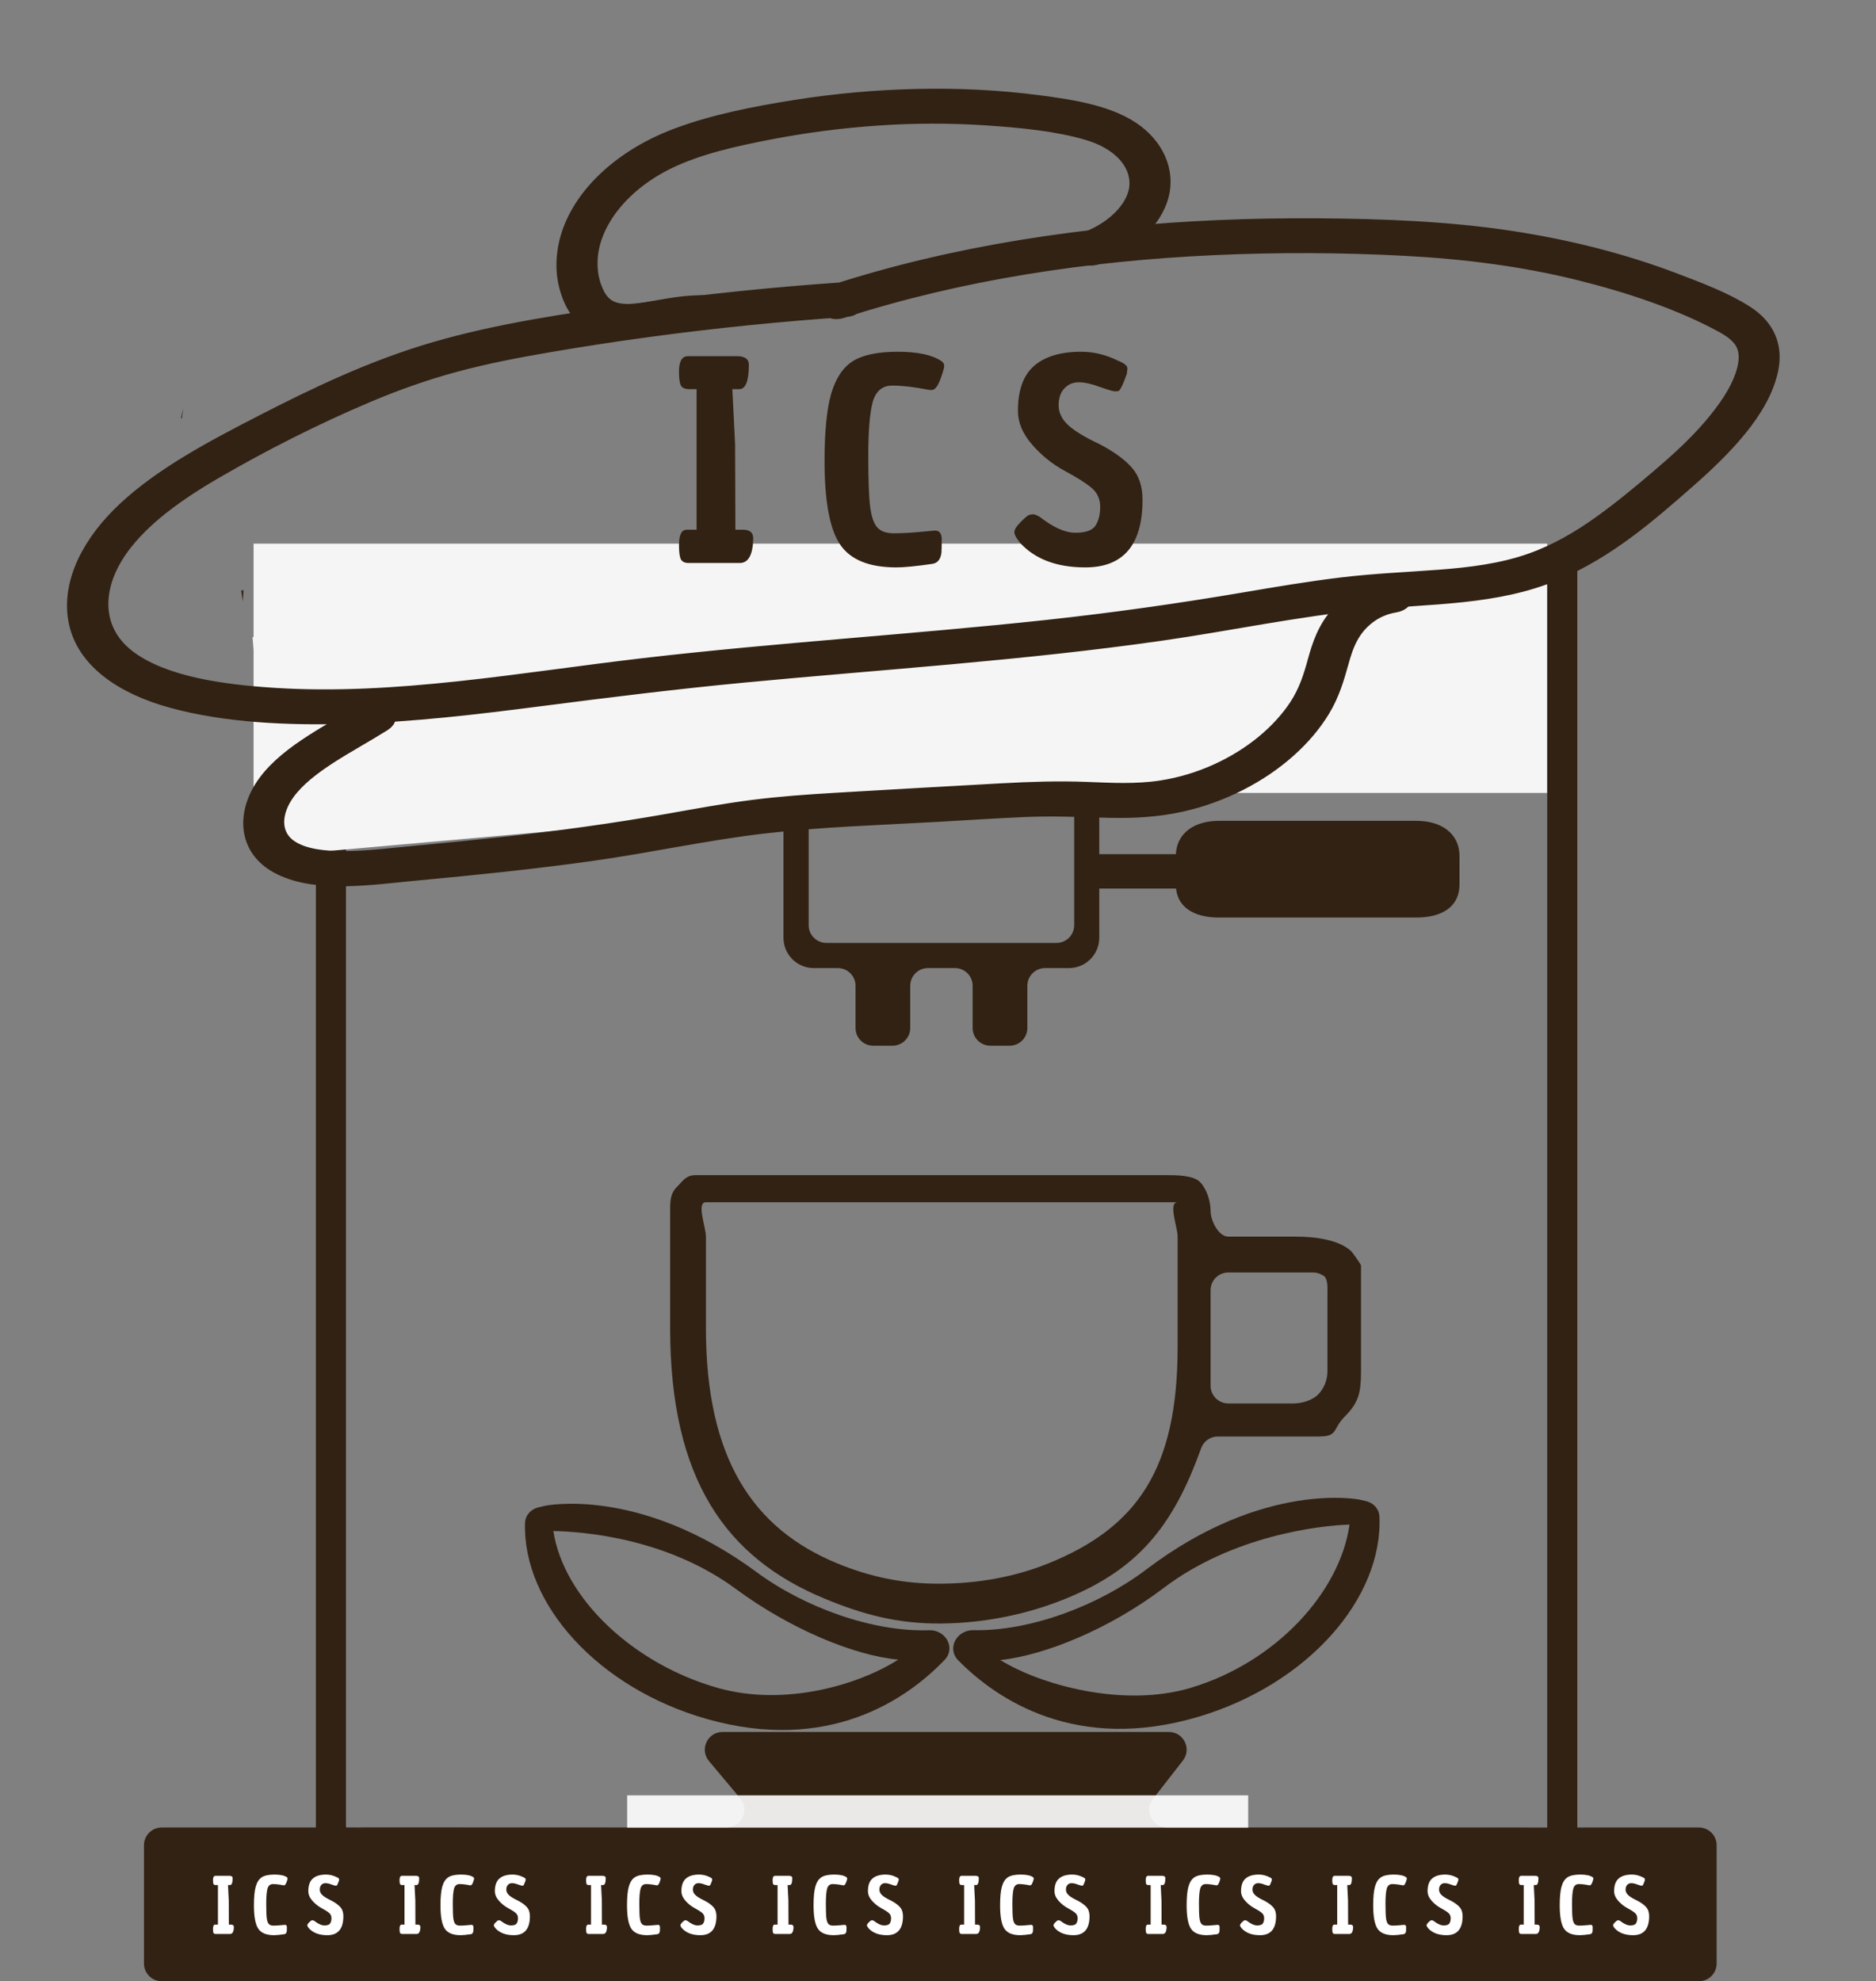 <svg width="873" height="922" viewBox="0 0 873 922" fill="none" xmlns="http://www.w3.org/2000/svg">
<rect x="0" y="0" width="873" height="922" fill="#808080" stroke="none"/>
<path d="M84.231 194.6C84.371 194.61 84.52 194.63 84.66 194.65C84.871 193.1 85.07 191.55 85.281 190C84.951 191.55 84.6 193.08 84.231 194.6Z" fill="#322214"/>
<path d="M790.6 850.45L726 850.44C746 850.822 732.5 850.77 732.5 850.45V304.91C732.5 304.41 732.5 300.99 732.5 300.99C723 309.99 731 314.467 722.5 314.5L158.5 304.91C158.76 316.93 149.39 298.77 149.36 310.79C149.36 312.44 148.67 313.68 147.66 314.5V849.34C147.66 849.73 147.66 850.06 147.73 850.45H75.24C70.69 850.45 67 854.14 67 858.69V913.76C67 918.31 70.69 922 75.24 922H790.6C795.15 922 798.84 918.31 798.84 913.76V858.69C798.84 854.14 795.15 850.45 790.6 850.45ZM376.31 378.81C376.31 374.26 374.95 307.342 379.5 307.342L499.88 308.667V430.56C499.88 435.11 496.19 438.8 491.64 438.8H384.55C380 438.8 376.31 435.11 376.31 430.56V378.81ZM543.06 850.44C536.2 850.44 532.34 842.55 536.56 837.14L550.46 819.3C554.68 813.89 550.82 806 543.96 806H336.23C329.23 806 325.42 814.17 329.92 819.54L344.49 836.91C348.99 842.27 345.17 850.45 338.17 850.45L169.47 850.39C168 850.49 159.358 850.39 158.5 850.39V304.91C158.5 300.36 175.95 304.91 180.5 304.91L218 305.565C222.55 305.565 219.782 305.585 226.5 305.658L230 305.697C234.5 305.746 237.45 305.829 242 305.829L364.59 307.178V436.41C364.59 444.2 370.9 450.51 378.69 450.51H389.88C394.43 450.51 398.12 454.2 398.12 458.75V478.4C398.12 482.95 401.81 486.64 406.36 486.64H415.34C419.89 486.64 423.58 482.95 423.58 478.4V458.75C423.58 454.2 427.27 450.51 431.82 450.51H444.38C448.93 450.51 452.62 454.2 452.62 458.75V478.4C452.62 482.95 456.31 486.64 460.86 486.64H469.84C474.39 486.64 478.08 482.95 478.08 478.4V458.75C478.08 454.2 481.77 450.51 486.32 450.51H497.44C505.23 450.51 511.54 444.2 511.54 436.41V308.795L602 309.791C606.55 309.791 634 310.143 641 310.22L642.68 310.688C648.5 310.302 656.45 310.44 661 310.44L683.5 310.688C688.05 310.688 716.5 314.434 722.5 314.5V850.45C719.5 850.45 710.5 850.49 709 850.45L543.06 850.44Z" fill="#322214"/>
<path d="M113 279.88C113.12 278.17 113.21 276.45 113.3 274.73H112.25C112.53 276.45 112.78 278.16 113 279.88Z" fill="#322214"/>
<path d="M629 582.49C623.47 576.96 611.96 575.49 603.5 575.49H571.59C567.04 575.49 563.35 568.05 563.35 563.5C563.35 558.81 561.47 553.12 558.35 550C555.23 546.94 547.54 546.87 542.85 546.87H323.85C319.1 546.87 317.97 549.44 314.85 552.5C311.79 555.62 311.85 559.51 311.85 563.5V618C311.85 688.25 337.63 724.92 383.85 744C401.88 751.49 417.98 755.66 437.71 755.53C457.44 755.4 477.69 751.42 495.85 744C529.42 730.35 545.89 710.45 558.92 674C560.1 670.71 563.2 668.5 566.69 668.5H613.36C623.06 668.5 619.62 665.37 626 658.99C632.32 652.61 633.35 647.9 633.35 638.27V600.41C633.35 592.34 633.35 595.98 633.35 588.99C633.5 588.49 629.19 582.69 629 582.49ZM548 575.49V626.99C548 683.96 528.89 710.89 488 727.49C472.11 733.94 454.77 736.92 437.71 736.99C420.65 737.12 405.06 733.94 389.5 727.49C350.37 711.34 328.5 678.67 328.5 618V575.49C328.5 570.94 323.95 559.49 328.5 559.49H548C543.45 559.49 548 570.94 548 575.49ZM617.72 602.4V638.27C617.72 642.31 616.03 646.32 613.36 648.99C610.69 651.66 605.89 653.11 601.85 653.11H571.59C567.04 653.11 563.35 649.42 563.35 644.87V600.41C563.35 595.86 567.04 592.17 571.59 592.17H611.06C612.54 592.17 613.99 592.57 615.26 593.32C615.82 593.65 616.3 593.94 616.35 593.99C618.04 595.82 617.72 599.73 617.72 602.4Z" fill="#322214"/>
<path fill-rule="evenodd" clip-rule="evenodd" d="M641.92 705.66C641.7 702.15 639.09 699.27 635.45 698.51C633.87 698.12 632.57 697.85 632.57 697.85C632.57 697.85 588.14 688.87 533.55 730.29C511.34 747.14 479.47 759.19 452.93 758.63C449.38 758.54 446.04 760.48 444.47 763.52C442.9 766.57 443.41 770.12 445.77 772.52C464.07 791.21 501.14 815.73 557.68 798.93C608.65 783.77 643.61 743.75 641.92 705.66ZM628 709.49C623.56 741.06 593.62 773.69 554 785.49C522.53 794.86 484.02 784.02 465.5 772.52C486.2 770.34 516.34 758.07 541.5 738.99C573.55 714.66 613.89 709.93 628 709.49Z" fill="#322214"/>
<path fill-rule="evenodd" clip-rule="evenodd" d="M244.319 708.64C244.489 705.16 247.039 702.26 250.639 701.46C252.199 701.05 253.489 700.77 253.489 700.77C253.489 700.77 297.419 691.27 352.099 731.62C374.339 748.03 406.109 759.56 432.409 758.65C435.929 758.52 439.269 760.39 440.869 763.39C442.469 766.39 442.009 769.92 439.699 772.33C421.799 791.11 385.359 815.91 329.079 800C278.349 785.65 243.149 746.44 244.319 708.64ZM257.5 712.49C262.32 743.74 294.56 774.32 334 785.49C365.33 794.37 399.78 783.98 418 772.33C397.44 770.45 367.7 758.08 342.5 739.49C310.4 715.8 271.5 712.74 257.5 712.49Z" fill="#322214"/>
<path d="M580.85 835.5H291.85V850.5H580.85V835.5Z" fill="white" fill-opacity="0.9"/>
<path d="M97.58 895.02C98.21 895.02 98.53 895.43 98.53 896.24C98.53 897.05 98.52 897.66 98.49 898.06C98.39 898.97 97.98 899.49 97.27 899.62C95.02 899.95 93.34 900.11 92.25 900.11C88.48 900.11 85.88 899.05 84.46 896.92C83.04 894.79 82.33 890.95 82.33 885.41C82.33 881.36 82.63 878.27 83.24 876.14C83.87 873.99 84.87 872.48 86.24 871.62C87.63 870.76 89.7 870.33 92.43 870.33C95.19 870.33 97.21 870.76 98.47 871.62C98.72 871.8 98.85 872.01 98.85 872.27C98.85 872.52 98.72 873 98.47 873.71C98.24 874.39 98.01 874.89 97.79 875.19C97.59 875.47 97.37 875.61 97.14 875.61C96.91 875.61 96.73 875.6 96.61 875.57C94.71 875.19 93.06 875 91.67 875C90.3 875 89.4 875.76 88.97 877.28C88.56 878.8 88.36 881.27 88.36 884.69C88.36 888.09 88.45 890.45 88.63 891.8C88.81 893.14 89.14 894.08 89.62 894.61C90.1 895.14 90.86 895.41 91.9 895.41C92.96 895.41 94.15 895.35 95.47 895.22C96.83 895.08 97.53 895.02 97.58 895.02Z" fill="#322214"/>
<path d="M567.18 381.99H659.18C670.23 381.99 679.18 387.45 679.18 398.5V411.5C679.18 422.55 670.23 426.99 659.18 426.99H567.18C556.13 426.99 547.18 422.55 547.18 411.5V398.5C547.18 387.45 556.13 381.99 567.18 381.99Z" fill="#322214"/>
<path d="M588.18 397.5H511.18V413.5H588.18V397.5Z" fill="#322214"/>
<path d="M720 253H118V369H720V253Z" fill="#F5F5F5"/>
<path d="M161 318.99H147V857.99H161V318.99Z" fill="#322214"/>
<path d="M734 262H720V857H734V262Z" fill="#322214"/>
<path d="M531.9 259.668L117.504 296.52L126.56 398.355L540.956 361.504L531.9 259.668Z" fill="#F5F5F5"/>
<path d="M392.863 136.327C360.375 138.547 327.903 141.891 295.615 146.396C264.373 150.752 232.219 155.415 202.299 164.181C173.833 172.518 147.914 184.927 122.967 197.74C99.897 209.588 76.394 222.016 59.169 238.123C43.424 252.845 33.559 271.13 36.81 288.555C40.086 306.122 57.398 318.212 80.311 324.515C105.368 331.402 134.292 332.624 161.948 331.869C191.842 331.055 221.735 327.486 251.472 323.643C282.887 319.581 314.245 315.693 345.779 312.695C378.112 309.619 410.476 307.058 442.81 304.123C475.099 301.188 507.389 297.876 539.498 293.287C571.524 288.713 603.245 281.882 635.498 278.778C665.502 275.888 696.11 276.817 723.692 265.038C747.714 254.78 766.508 238.316 783.785 223.187C800.986 208.12 818.942 190.116 822.642 171.275C824.497 161.83 821.487 153.248 811.788 146.993C802.282 140.863 790.055 136.253 778.623 131.91C755.227 123.025 729.847 116.532 703.279 112.466C673.963 107.982 643.292 106.778 612.771 106.593C551.977 106.225 489.984 111.444 430.586 125.588C416.184 129.015 402.009 132.991 388.127 137.488C382.63 139.267 385.731 144.965 391.258 143.177C446.476 125.3 505.789 116.455 564.64 113.748C594.506 112.376 624.411 112.503 653.867 114.06C681.803 115.539 709.002 119.006 734.834 125.405C758.871 131.36 782.846 139.402 802.623 150.227C807.644 152.975 811.595 156.268 813.191 160.714C814.742 165.034 814.132 169.734 812.733 174.219C809.928 183.189 803.71 191.924 796.783 199.951C789.722 208.14 781.273 215.813 772.541 223.247C763.859 230.638 754.98 238 745.379 244.856C735.905 251.623 725.248 257.964 713.149 262.277C699.443 267.161 684.601 269.011 669.841 270.119C654.868 271.247 639.933 271.857 624.983 273.641C609.683 275.467 594.51 278.043 579.353 280.621C548.713 285.833 518.016 290.161 487.07 293.503C424.784 300.223 362.279 303.984 300.029 311.213C242.701 317.871 184.249 328.788 127.006 325.059C103.102 323.501 76.408 319.797 59.802 307.87C43.22 295.956 42.181 277.601 50.624 261.447C59.734 244.02 78.937 229.911 99.492 217.988C121.859 205.018 145.954 192.766 170.783 182.292C183.675 176.855 197.121 172.059 211.058 168.284C225.636 164.328 240.62 161.461 255.656 158.896C286.218 153.683 317.035 149.519 347.928 146.388C363.131 144.851 378.356 143.568 393.587 142.53C399.492 142.121 398.73 135.923 392.863 136.327Z" fill="#322214" stroke="#322214" stroke-width="10"/>
<path d="M327.434 142.433C320.109 142.24 312.987 143.509 305.765 144.785C299.268 145.929 291.74 147.414 285.61 145.592C279.368 143.732 276.825 138.848 275.178 134.56C273.55 130.307 272.956 125.79 273.089 121.293C273.633 103.358 287.914 84.719 310.213 73.852C324.498 66.889 341.761 63.072 358.102 59.94C374.647 56.768 391.478 54.584 408.316 53.44C425.422 52.281 442.515 52.254 459.32 53.377C475.253 54.44 492.131 56.051 506.599 60.313C521.243 64.628 530.639 74.07 530.597 85.474C530.561 96.086 520.69 106.937 506.866 112.448C501.637 114.531 504.694 120.249 509.997 118.136C524.035 112.543 534.52 103.3 538.327 92.63C542.148 81.943 537.998 70.557 528.085 62.873C516.771 54.102 499.181 51.36 482.548 49.207C464.365 46.859 445.628 45.96 426.778 46.388C407.943 46.814 389.039 48.489 370.343 51.464C351.738 54.424 332.265 58.208 315.111 64.708C287.394 75.214 268.17 95.028 264.581 115.982C263.61 121.673 263.685 127.408 265.15 132.9C266.68 138.615 269.175 144.599 275.269 148.598C289.288 157.814 308.817 148.237 325.696 148.686C331.538 148.85 333.283 142.592 327.434 142.433Z" fill="#322214" stroke="#322214" stroke-width="10"/>
<path d="M172.496 330.698C155.663 341.224 135.329 350.717 124.793 364.946C115.533 377.447 114.6 394.244 131.207 402.38C148.092 410.656 172.915 406.738 193.013 404.859C220.197 402.317 247.386 399.565 274.44 395.792C301.555 392.012 328.303 386.04 355.507 382.888C382.103 379.808 409.03 379.009 435.679 377.493C449.123 376.729 462.577 375.864 476.015 375.248C489.515 374.634 502.578 375.224 515.93 375.576C527.215 375.868 538.297 375.288 549.419 372.819C558.91 370.71 567.951 367.344 576.115 363.203C592.908 354.687 606.27 342.644 614.178 329.601C618.561 322.371 620.681 314.974 622.785 307.447C624.942 299.716 627.72 291.754 635.926 285.561C639.446 282.904 643.887 280.878 648.883 280.079C654.688 279.153 654.003 272.951 648.152 273.882C638.1 275.481 629.87 280.175 624.251 286.215C617.949 292.991 615.49 300.648 613.408 308.234C611.401 315.54 609.145 322.628 604.565 329.562C600.469 335.763 595.126 341.582 588.685 346.866C576.198 357.109 559.245 365.314 540.581 368.17C528.741 369.98 517.048 369.307 505.351 368.86C492.399 368.362 479.402 368.795 466.325 369.521C440.468 370.954 414.612 372.402 388.752 373.94C375.941 374.702 363.107 375.604 350.346 377.245C337.409 378.907 324.602 381.267 311.791 383.542C285.71 388.169 259.449 391.733 233.067 394.605C219.987 396.027 206.898 397.31 193.802 398.535C182.773 399.569 171.513 400.997 160.478 401.063C151.177 401.119 141.475 400.195 134.715 395.908C127.98 391.635 126.316 384.783 127.713 378.393C131.004 363.407 148.575 352.789 164.889 343.219C169.209 340.683 173.53 338.153 177.739 335.525C182.254 332.678 177.064 327.845 172.496 330.698Z" fill="#322214" stroke="#322214" stroke-width="10"/>
<path d="M362.657 147.373C369.397 146.264 376.136 145.149 382.876 144.04C388.67 143.084 387.985 136.882 382.145 137.843C375.405 138.952 368.666 140.067 361.926 141.176C356.131 142.132 356.817 148.334 362.657 147.373Z" fill="#322214"/>
<path d="M357.543 150.108C363.414 149.415 362.691 143.217 356.812 143.911C350.94 144.603 351.664 150.801 357.543 150.108Z" fill="#322214"/>
<path d="M319.552 246.512H324.16V181.104H320.32C318.613 181.019 317.461 180.464 316.864 179.44C316.267 178.245 315.968 176.069 315.968 172.912C315.968 168.133 317.376 165.744 320.192 165.744H342.848C346.603 165.744 348.48 167.067 348.48 169.712C348.48 177.307 346.987 181.104 344 181.104H340.8L342.08 206.704L342.208 246.512H346.048C349.035 246.597 350.528 247.963 350.528 250.608C350.357 258.203 348.267 262 344.256 262H320.064C318.528 261.915 317.461 261.36 316.864 260.336C316.267 259.141 315.968 256.923 315.968 253.68C315.968 248.901 317.163 246.512 319.552 246.512ZM435.033 246.896C437.166 246.896 438.233 248.261 438.233 250.992C438.233 253.723 438.19 255.771 438.105 257.136C437.764 260.208 436.398 261.957 434.009 262.384C426.414 263.493 420.782 264.048 417.113 264.048C404.398 264.048 395.652 260.464 390.873 253.296C386.094 246.128 383.705 233.2 383.705 214.512C383.705 200.859 384.729 190.448 386.777 183.28C388.91 176.027 392.281 170.949 396.889 168.048C401.582 165.147 408.537 163.696 417.753 163.696C427.054 163.696 433.838 165.147 438.105 168.048C438.958 168.645 439.385 169.371 439.385 170.224C439.385 171.077 438.958 172.699 438.105 175.088C437.337 177.392 436.569 179.056 435.801 180.08C435.118 181.019 434.393 181.488 433.625 181.488C432.857 181.488 432.26 181.445 431.833 181.36C425.433 180.08 419.886 179.44 415.193 179.44C410.585 179.44 407.556 182 406.105 187.12C404.74 192.24 404.057 200.56 404.057 212.08C404.057 223.515 404.356 231.493 404.953 236.016C405.55 240.539 406.66 243.696 408.281 245.488C409.902 247.28 412.462 248.176 415.961 248.176C419.545 248.176 423.556 247.963 427.993 247.536C432.516 247.109 434.862 246.896 435.033 246.896ZM474.719 252.656C472.927 250.437 472.031 248.773 472.031 247.664C472.031 246.469 473.012 244.891 474.975 242.928C477.023 240.88 478.346 239.771 478.943 239.6C479.626 239.429 480.266 239.344 480.863 239.344C481.46 239.344 482.442 239.728 483.807 240.496C490.122 245.445 495.668 247.92 500.447 247.92C505.226 247.92 508.34 246.811 509.791 244.592C511.242 242.373 511.967 239.472 511.967 235.888C511.967 232.304 510.687 229.403 508.127 227.184C505.567 224.965 501.343 222.277 495.455 219.12C489.652 215.963 484.575 211.867 480.223 206.832C475.871 201.797 473.695 196.592 473.695 191.216C473.695 181.659 476.17 174.704 481.119 170.352C486.154 165.915 493.492 163.696 503.135 163.696C509.023 163.696 514.783 165.104 520.415 167.92C523.402 169.115 524.81 170.352 524.639 171.632C524.554 172.144 524.468 172.912 524.383 173.936C522.762 178.544 521.524 181.189 520.671 181.872C520.415 182.043 519.818 182.128 518.879 182.128C518.026 182.128 515.679 181.445 511.839 180.08C507.999 178.629 504.714 177.904 501.983 177.904C499.338 177.904 497.119 178.843 495.327 180.72C493.535 182.597 492.639 185.243 492.639 188.656C492.639 192.069 494.175 195.184 497.247 198C500.319 200.731 505.055 203.589 511.455 206.576C518.196 210.075 523.231 213.701 526.559 217.456C529.972 221.211 531.679 226.245 531.679 232.56C531.679 253.552 522.804 264.048 505.055 264.048C491.828 264.048 481.716 260.251 474.719 252.656Z" fill="#322214"/>
<path d="M100.124 895.644H101.42V877.248H100.34C99.86 877.224 99.536 877.068 99.368 876.78C99.2 876.444 99.116 875.832 99.116 874.944C99.116 873.6 99.512 872.928 100.304 872.928H106.676C107.732 872.928 108.26 873.3 108.26 874.044C108.26 876.18 107.84 877.248 107 877.248H106.1L106.46 884.448L106.496 895.644H107.576C108.416 895.668 108.836 896.052 108.836 896.796C108.788 898.932 108.2 900 107.072 900H100.268C99.836 899.976 99.536 899.82 99.368 899.532C99.2 899.196 99.116 898.572 99.116 897.66C99.116 896.316 99.452 895.644 100.124 895.644ZM132.603 895.752C133.203 895.752 133.503 896.136 133.503 896.904C133.503 897.672 133.491 898.248 133.467 898.632C133.371 899.496 132.987 899.988 132.315 900.108C130.179 900.42 128.595 900.576 127.563 900.576C123.987 900.576 121.527 899.568 120.183 897.552C118.839 895.536 118.167 891.9 118.167 886.644C118.167 882.804 118.455 879.876 119.031 877.86C119.631 875.82 120.579 874.392 121.875 873.576C123.195 872.76 125.151 872.352 127.743 872.352C130.359 872.352 132.267 872.76 133.467 873.576C133.707 873.744 133.827 873.948 133.827 874.188C133.827 874.428 133.707 874.884 133.467 875.556C133.251 876.204 133.035 876.672 132.819 876.96C132.627 877.224 132.423 877.356 132.207 877.356C131.991 877.356 131.823 877.344 131.703 877.32C129.903 876.96 128.343 876.78 127.023 876.78C125.727 876.78 124.875 877.5 124.467 878.94C124.083 880.38 123.891 882.72 123.891 885.96C123.891 889.176 123.975 891.42 124.143 892.692C124.311 893.964 124.623 894.852 125.079 895.356C125.535 895.86 126.255 896.112 127.239 896.112C128.247 896.112 129.375 896.052 130.623 895.932C131.895 895.812 132.555 895.752 132.603 895.752ZM143.765 897.372C143.261 896.748 143.009 896.28 143.009 895.968C143.009 895.632 143.285 895.188 143.837 894.636C144.413 894.06 144.785 893.748 144.953 893.7C145.145 893.652 145.325 893.628 145.493 893.628C145.661 893.628 145.937 893.736 146.321 893.952C148.097 895.344 149.657 896.04 151.001 896.04C152.345 896.04 153.221 895.728 153.629 895.104C154.037 894.48 154.241 893.664 154.241 892.656C154.241 891.648 153.881 890.832 153.161 890.208C152.441 889.584 151.253 888.828 149.597 887.94C147.965 887.052 146.537 885.9 145.313 884.484C144.089 883.068 143.477 881.604 143.477 880.092C143.477 877.404 144.173 875.448 145.565 874.224C146.981 872.976 149.045 872.352 151.757 872.352C153.413 872.352 155.033 872.748 156.617 873.54C157.457 873.876 157.853 874.224 157.805 874.584C157.781 874.728 157.757 874.944 157.733 875.232C157.277 876.528 156.929 877.272 156.689 877.464C156.617 877.512 156.449 877.536 156.185 877.536C155.945 877.536 155.285 877.344 154.205 876.96C153.125 876.552 152.201 876.348 151.433 876.348C150.689 876.348 150.065 876.612 149.561 877.14C149.057 877.668 148.805 878.412 148.805 879.372C148.805 880.332 149.237 881.208 150.101 882C150.965 882.768 152.297 883.572 154.097 884.412C155.993 885.396 157.409 886.416 158.345 887.472C159.305 888.528 159.785 889.944 159.785 891.72C159.785 897.624 157.289 900.576 152.297 900.576C148.577 900.576 145.733 899.508 143.765 897.372ZM186.932 895.644H188.228V877.248H187.148C186.668 877.224 186.344 877.068 186.176 876.78C186.008 876.444 185.924 875.832 185.924 874.944C185.924 873.6 186.32 872.928 187.112 872.928H193.484C194.54 872.928 195.068 873.3 195.068 874.044C195.068 876.18 194.648 877.248 193.808 877.248H192.908L193.268 884.448L193.304 895.644H194.384C195.224 895.668 195.644 896.052 195.644 896.796C195.596 898.932 195.008 900 193.88 900H187.076C186.644 899.976 186.344 899.82 186.176 899.532C186.008 899.196 185.924 898.572 185.924 897.66C185.924 896.316 186.26 895.644 186.932 895.644ZM219.411 895.752C220.011 895.752 220.311 896.136 220.311 896.904C220.311 897.672 220.299 898.248 220.275 898.632C220.179 899.496 219.795 899.988 219.123 900.108C216.987 900.42 215.403 900.576 214.371 900.576C210.795 900.576 208.335 899.568 206.991 897.552C205.647 895.536 204.975 891.9 204.975 886.644C204.975 882.804 205.263 879.876 205.839 877.86C206.439 875.82 207.387 874.392 208.683 873.576C210.003 872.76 211.959 872.352 214.551 872.352C217.167 872.352 219.075 872.76 220.275 873.576C220.515 873.744 220.635 873.948 220.635 874.188C220.635 874.428 220.515 874.884 220.275 875.556C220.059 876.204 219.843 876.672 219.627 876.96C219.435 877.224 219.231 877.356 219.015 877.356C218.799 877.356 218.631 877.344 218.511 877.32C216.711 876.96 215.151 876.78 213.831 876.78C212.535 876.78 211.683 877.5 211.275 878.94C210.891 880.38 210.699 882.72 210.699 885.96C210.699 889.176 210.783 891.42 210.951 892.692C211.119 893.964 211.431 894.852 211.887 895.356C212.343 895.86 213.063 896.112 214.047 896.112C215.055 896.112 216.183 896.052 217.431 895.932C218.703 895.812 219.363 895.752 219.411 895.752ZM230.573 897.372C230.069 896.748 229.817 896.28 229.817 895.968C229.817 895.632 230.093 895.188 230.645 894.636C231.221 894.06 231.593 893.748 231.761 893.7C231.953 893.652 232.133 893.628 232.301 893.628C232.469 893.628 232.745 893.736 233.129 893.952C234.905 895.344 236.465 896.04 237.809 896.04C239.153 896.04 240.029 895.728 240.437 895.104C240.845 894.48 241.049 893.664 241.049 892.656C241.049 891.648 240.689 890.832 239.969 890.208C239.249 889.584 238.061 888.828 236.405 887.94C234.773 887.052 233.345 885.9 232.121 884.484C230.897 883.068 230.285 881.604 230.285 880.092C230.285 877.404 230.981 875.448 232.373 874.224C233.789 872.976 235.853 872.352 238.565 872.352C240.221 872.352 241.841 872.748 243.425 873.54C244.265 873.876 244.661 874.224 244.613 874.584C244.589 874.728 244.565 874.944 244.541 875.232C244.085 876.528 243.737 877.272 243.497 877.464C243.425 877.512 243.257 877.536 242.993 877.536C242.753 877.536 242.093 877.344 241.013 876.96C239.933 876.552 239.009 876.348 238.241 876.348C237.497 876.348 236.873 876.612 236.369 877.14C235.865 877.668 235.613 878.412 235.613 879.372C235.613 880.332 236.045 881.208 236.909 882C237.773 882.768 239.105 883.572 240.905 884.412C242.801 885.396 244.217 886.416 245.153 887.472C246.113 888.528 246.593 889.944 246.593 891.72C246.593 897.624 244.097 900.576 239.105 900.576C235.385 900.576 232.541 899.508 230.573 897.372ZM273.74 895.644H275.036V877.248H273.956C273.476 877.224 273.152 877.068 272.984 876.78C272.816 876.444 272.732 875.832 272.732 874.944C272.732 873.6 273.128 872.928 273.92 872.928H280.292C281.348 872.928 281.876 873.3 281.876 874.044C281.876 876.18 281.456 877.248 280.616 877.248H279.716L280.076 884.448L280.112 895.644H281.192C282.032 895.668 282.452 896.052 282.452 896.796C282.404 898.932 281.816 900 280.688 900H273.884C273.452 899.976 273.152 899.82 272.984 899.532C272.816 899.196 272.732 898.572 272.732 897.66C272.732 896.316 273.068 895.644 273.74 895.644ZM306.219 895.752C306.819 895.752 307.119 896.136 307.119 896.904C307.119 897.672 307.107 898.248 307.083 898.632C306.987 899.496 306.603 899.988 305.931 900.108C303.795 900.42 302.211 900.576 301.179 900.576C297.603 900.576 295.143 899.568 293.799 897.552C292.455 895.536 291.783 891.9 291.783 886.644C291.783 882.804 292.071 879.876 292.647 877.86C293.247 875.82 294.195 874.392 295.491 873.576C296.811 872.76 298.767 872.352 301.359 872.352C303.975 872.352 305.883 872.76 307.083 873.576C307.323 873.744 307.443 873.948 307.443 874.188C307.443 874.428 307.323 874.884 307.083 875.556C306.867 876.204 306.651 876.672 306.435 876.96C306.243 877.224 306.039 877.356 305.823 877.356C305.607 877.356 305.439 877.344 305.319 877.32C303.519 876.96 301.959 876.78 300.639 876.78C299.343 876.78 298.491 877.5 298.083 878.94C297.699 880.38 297.507 882.72 297.507 885.96C297.507 889.176 297.591 891.42 297.759 892.692C297.927 893.964 298.239 894.852 298.695 895.356C299.151 895.86 299.871 896.112 300.855 896.112C301.863 896.112 302.991 896.052 304.239 895.932C305.511 895.812 306.171 895.752 306.219 895.752ZM317.38 897.372C316.876 896.748 316.624 896.28 316.624 895.968C316.624 895.632 316.9 895.188 317.452 894.636C318.028 894.06 318.4 893.748 318.568 893.7C318.76 893.652 318.94 893.628 319.108 893.628C319.276 893.628 319.552 893.736 319.936 893.952C321.712 895.344 323.272 896.04 324.616 896.04C325.96 896.04 326.836 895.728 327.244 895.104C327.652 894.48 327.856 893.664 327.856 892.656C327.856 891.648 327.496 890.832 326.776 890.208C326.056 889.584 324.868 888.828 323.212 887.94C321.58 887.052 320.152 885.9 318.928 884.484C317.704 883.068 317.092 881.604 317.092 880.092C317.092 877.404 317.788 875.448 319.18 874.224C320.596 872.976 322.66 872.352 325.372 872.352C327.028 872.352 328.648 872.748 330.232 873.54C331.072 873.876 331.468 874.224 331.42 874.584C331.396 874.728 331.372 874.944 331.348 875.232C330.892 876.528 330.544 877.272 330.304 877.464C330.232 877.512 330.064 877.536 329.8 877.536C329.56 877.536 328.9 877.344 327.82 876.96C326.74 876.552 325.816 876.348 325.048 876.348C324.304 876.348 323.68 876.612 323.176 877.14C322.672 877.668 322.42 878.412 322.42 879.372C322.42 880.332 322.852 881.208 323.716 882C324.58 882.768 325.912 883.572 327.712 884.412C329.608 885.396 331.024 886.416 331.96 887.472C332.92 888.528 333.4 889.944 333.4 891.72C333.4 897.624 330.904 900.576 325.912 900.576C322.192 900.576 319.348 899.508 317.38 897.372ZM360.547 895.644H361.843V877.248H360.763C360.283 877.224 359.959 877.068 359.791 876.78C359.623 876.444 359.539 875.832 359.539 874.944C359.539 873.6 359.935 872.928 360.727 872.928H367.099C368.155 872.928 368.683 873.3 368.683 874.044C368.683 876.18 368.263 877.248 367.423 877.248H366.523L366.883 884.448L366.919 895.644H367.999C368.839 895.668 369.259 896.052 369.259 896.796C369.211 898.932 368.623 900 367.495 900H360.691C360.259 899.976 359.959 899.82 359.791 899.532C359.623 899.196 359.539 898.572 359.539 897.66C359.539 896.316 359.875 895.644 360.547 895.644ZM393.026 895.752C393.626 895.752 393.926 896.136 393.926 896.904C393.926 897.672 393.914 898.248 393.89 898.632C393.794 899.496 393.41 899.988 392.738 900.108C390.602 900.42 389.018 900.576 387.986 900.576C384.41 900.576 381.95 899.568 380.606 897.552C379.262 895.536 378.59 891.9 378.59 886.644C378.59 882.804 378.878 879.876 379.454 877.86C380.054 875.82 381.002 874.392 382.298 873.576C383.618 872.76 385.574 872.352 388.166 872.352C390.782 872.352 392.69 872.76 393.89 873.576C394.13 873.744 394.25 873.948 394.25 874.188C394.25 874.428 394.13 874.884 393.89 875.556C393.674 876.204 393.458 876.672 393.242 876.96C393.05 877.224 392.846 877.356 392.63 877.356C392.414 877.356 392.246 877.344 392.126 877.32C390.326 876.96 388.766 876.78 387.446 876.78C386.15 876.78 385.298 877.5 384.89 878.94C384.506 880.38 384.314 882.72 384.314 885.96C384.314 889.176 384.398 891.42 384.566 892.692C384.734 893.964 385.046 894.852 385.502 895.356C385.958 895.86 386.678 896.112 387.662 896.112C388.67 896.112 389.798 896.052 391.046 895.932C392.318 895.812 392.978 895.752 393.026 895.752ZM404.188 897.372C403.684 896.748 403.432 896.28 403.432 895.968C403.432 895.632 403.708 895.188 404.26 894.636C404.836 894.06 405.208 893.748 405.376 893.7C405.568 893.652 405.748 893.628 405.916 893.628C406.084 893.628 406.36 893.736 406.744 893.952C408.52 895.344 410.08 896.04 411.424 896.04C412.768 896.04 413.644 895.728 414.052 895.104C414.46 894.48 414.664 893.664 414.664 892.656C414.664 891.648 414.304 890.832 413.584 890.208C412.864 889.584 411.676 888.828 410.02 887.94C408.388 887.052 406.96 885.9 405.736 884.484C404.512 883.068 403.9 881.604 403.9 880.092C403.9 877.404 404.596 875.448 405.988 874.224C407.404 872.976 409.468 872.352 412.18 872.352C413.836 872.352 415.456 872.748 417.04 873.54C417.88 873.876 418.276 874.224 418.228 874.584C418.204 874.728 418.18 874.944 418.156 875.232C417.7 876.528 417.352 877.272 417.112 877.464C417.04 877.512 416.872 877.536 416.608 877.536C416.368 877.536 415.708 877.344 414.628 876.96C413.548 876.552 412.624 876.348 411.856 876.348C411.112 876.348 410.488 876.612 409.984 877.14C409.48 877.668 409.228 878.412 409.228 879.372C409.228 880.332 409.66 881.208 410.524 882C411.388 882.768 412.72 883.572 414.52 884.412C416.416 885.396 417.832 886.416 418.768 887.472C419.728 888.528 420.208 889.944 420.208 891.72C420.208 897.624 417.712 900.576 412.72 900.576C409 900.576 406.156 899.508 404.188 897.372ZM447.355 895.644H448.651V877.248H447.571C447.091 877.224 446.767 877.068 446.599 876.78C446.431 876.444 446.347 875.832 446.347 874.944C446.347 873.6 446.743 872.928 447.535 872.928H453.907C454.963 872.928 455.491 873.3 455.491 874.044C455.491 876.18 455.071 877.248 454.231 877.248H453.331L453.691 884.448L453.727 895.644H454.807C455.647 895.668 456.067 896.052 456.067 896.796C456.019 898.932 455.431 900 454.303 900H447.499C447.067 899.976 446.767 899.82 446.599 899.532C446.431 899.196 446.347 898.572 446.347 897.66C446.347 896.316 446.683 895.644 447.355 895.644ZM479.834 895.752C480.434 895.752 480.734 896.136 480.734 896.904C480.734 897.672 480.722 898.248 480.698 898.632C480.602 899.496 480.218 899.988 479.546 900.108C477.41 900.42 475.826 900.576 474.794 900.576C471.218 900.576 468.758 899.568 467.414 897.552C466.07 895.536 465.398 891.9 465.398 886.644C465.398 882.804 465.686 879.876 466.262 877.86C466.862 875.82 467.81 874.392 469.106 873.576C470.426 872.76 472.382 872.352 474.974 872.352C477.59 872.352 479.498 872.76 480.698 873.576C480.938 873.744 481.058 873.948 481.058 874.188C481.058 874.428 480.938 874.884 480.698 875.556C480.482 876.204 480.266 876.672 480.05 876.96C479.858 877.224 479.654 877.356 479.438 877.356C479.222 877.356 479.054 877.344 478.934 877.32C477.134 876.96 475.574 876.78 474.254 876.78C472.958 876.78 472.106 877.5 471.698 878.94C471.314 880.38 471.122 882.72 471.122 885.96C471.122 889.176 471.206 891.42 471.374 892.692C471.542 893.964 471.854 894.852 472.31 895.356C472.766 895.86 473.486 896.112 474.47 896.112C475.478 896.112 476.606 896.052 477.854 895.932C479.126 895.812 479.786 895.752 479.834 895.752ZM490.996 897.372C490.492 896.748 490.24 896.28 490.24 895.968C490.24 895.632 490.516 895.188 491.068 894.636C491.644 894.06 492.016 893.748 492.184 893.7C492.376 893.652 492.556 893.628 492.724 893.628C492.892 893.628 493.168 893.736 493.552 893.952C495.328 895.344 496.888 896.04 498.232 896.04C499.576 896.04 500.452 895.728 500.86 895.104C501.268 894.48 501.472 893.664 501.472 892.656C501.472 891.648 501.112 890.832 500.392 890.208C499.672 889.584 498.484 888.828 496.828 887.94C495.196 887.052 493.768 885.9 492.544 884.484C491.32 883.068 490.708 881.604 490.708 880.092C490.708 877.404 491.404 875.448 492.796 874.224C494.212 872.976 496.276 872.352 498.988 872.352C500.644 872.352 502.264 872.748 503.848 873.54C504.688 873.876 505.084 874.224 505.036 874.584C505.012 874.728 504.988 874.944 504.964 875.232C504.508 876.528 504.16 877.272 503.92 877.464C503.848 877.512 503.68 877.536 503.416 877.536C503.176 877.536 502.516 877.344 501.436 876.96C500.356 876.552 499.432 876.348 498.664 876.348C497.92 876.348 497.296 876.612 496.792 877.14C496.288 877.668 496.036 878.412 496.036 879.372C496.036 880.332 496.468 881.208 497.332 882C498.196 882.768 499.528 883.572 501.328 884.412C503.224 885.396 504.64 886.416 505.576 887.472C506.536 888.528 507.016 889.944 507.016 891.72C507.016 897.624 504.52 900.576 499.528 900.576C495.808 900.576 492.964 899.508 490.996 897.372ZM534.163 895.644H535.459V877.248H534.379C533.899 877.224 533.575 877.068 533.407 876.78C533.239 876.444 533.155 875.832 533.155 874.944C533.155 873.6 533.551 872.928 534.343 872.928H540.715C541.771 872.928 542.299 873.3 542.299 874.044C542.299 876.18 541.879 877.248 541.039 877.248H540.139L540.499 884.448L540.535 895.644H541.615C542.455 895.668 542.875 896.052 542.875 896.796C542.827 898.932 542.239 900 541.111 900H534.307C533.875 899.976 533.575 899.82 533.407 899.532C533.239 899.196 533.155 898.572 533.155 897.66C533.155 896.316 533.491 895.644 534.163 895.644ZM566.642 895.752C567.242 895.752 567.542 896.136 567.542 896.904C567.542 897.672 567.53 898.248 567.506 898.632C567.41 899.496 567.026 899.988 566.354 900.108C564.218 900.42 562.634 900.576 561.602 900.576C558.026 900.576 555.566 899.568 554.222 897.552C552.878 895.536 552.206 891.9 552.206 886.644C552.206 882.804 552.494 879.876 553.07 877.86C553.67 875.82 554.618 874.392 555.914 873.576C557.234 872.76 559.19 872.352 561.782 872.352C564.398 872.352 566.306 872.76 567.506 873.576C567.746 873.744 567.866 873.948 567.866 874.188C567.866 874.428 567.746 874.884 567.506 875.556C567.29 876.204 567.074 876.672 566.858 876.96C566.666 877.224 566.462 877.356 566.246 877.356C566.03 877.356 565.862 877.344 565.742 877.32C563.942 876.96 562.382 876.78 561.062 876.78C559.766 876.78 558.914 877.5 558.506 878.94C558.122 880.38 557.93 882.72 557.93 885.96C557.93 889.176 558.014 891.42 558.182 892.692C558.35 893.964 558.662 894.852 559.118 895.356C559.574 895.86 560.294 896.112 561.278 896.112C562.286 896.112 563.414 896.052 564.662 895.932C565.934 895.812 566.594 895.752 566.642 895.752ZM577.804 897.372C577.3 896.748 577.048 896.28 577.048 895.968C577.048 895.632 577.324 895.188 577.876 894.636C578.452 894.06 578.824 893.748 578.992 893.7C579.184 893.652 579.364 893.628 579.532 893.628C579.7 893.628 579.976 893.736 580.36 893.952C582.136 895.344 583.696 896.04 585.04 896.04C586.384 896.04 587.26 895.728 587.668 895.104C588.076 894.48 588.28 893.664 588.28 892.656C588.28 891.648 587.92 890.832 587.2 890.208C586.48 889.584 585.292 888.828 583.636 887.94C582.004 887.052 580.576 885.9 579.352 884.484C578.128 883.068 577.516 881.604 577.516 880.092C577.516 877.404 578.212 875.448 579.604 874.224C581.02 872.976 583.084 872.352 585.796 872.352C587.452 872.352 589.072 872.748 590.656 873.54C591.496 873.876 591.892 874.224 591.844 874.584C591.82 874.728 591.796 874.944 591.772 875.232C591.316 876.528 590.968 877.272 590.728 877.464C590.656 877.512 590.488 877.536 590.224 877.536C589.984 877.536 589.324 877.344 588.244 876.96C587.164 876.552 586.24 876.348 585.472 876.348C584.728 876.348 584.104 876.612 583.6 877.14C583.096 877.668 582.844 878.412 582.844 879.372C582.844 880.332 583.276 881.208 584.14 882C585.004 882.768 586.336 883.572 588.136 884.412C590.032 885.396 591.448 886.416 592.384 887.472C593.344 888.528 593.824 889.944 593.824 891.72C593.824 897.624 591.328 900.576 586.336 900.576C582.616 900.576 579.772 899.508 577.804 897.372ZM620.971 895.644H622.267V877.248H621.187C620.707 877.224 620.383 877.068 620.215 876.78C620.047 876.444 619.963 875.832 619.963 874.944C619.963 873.6 620.359 872.928 621.151 872.928H627.523C628.579 872.928 629.107 873.3 629.107 874.044C629.107 876.18 628.687 877.248 627.847 877.248H626.947L627.307 884.448L627.343 895.644H628.423C629.263 895.668 629.683 896.052 629.683 896.796C629.635 898.932 629.047 900 627.919 900H621.115C620.683 899.976 620.383 899.82 620.215 899.532C620.047 899.196 619.963 898.572 619.963 897.66C619.963 896.316 620.299 895.644 620.971 895.644ZM653.45 895.752C654.05 895.752 654.35 896.136 654.35 896.904C654.35 897.672 654.338 898.248 654.314 898.632C654.218 899.496 653.834 899.988 653.162 900.108C651.026 900.42 649.442 900.576 648.41 900.576C644.834 900.576 642.374 899.568 641.03 897.552C639.686 895.536 639.014 891.9 639.014 886.644C639.014 882.804 639.302 879.876 639.878 877.86C640.478 875.82 641.426 874.392 642.722 873.576C644.042 872.76 645.998 872.352 648.59 872.352C651.206 872.352 653.114 872.76 654.314 873.576C654.554 873.744 654.674 873.948 654.674 874.188C654.674 874.428 654.554 874.884 654.314 875.556C654.098 876.204 653.882 876.672 653.666 876.96C653.474 877.224 653.27 877.356 653.054 877.356C652.838 877.356 652.67 877.344 652.55 877.32C650.75 876.96 649.19 876.78 647.87 876.78C646.574 876.78 645.722 877.5 645.314 878.94C644.93 880.38 644.738 882.72 644.738 885.96C644.738 889.176 644.822 891.42 644.99 892.692C645.158 893.964 645.47 894.852 645.926 895.356C646.382 895.86 647.102 896.112 648.086 896.112C649.094 896.112 650.222 896.052 651.47 895.932C652.742 895.812 653.402 895.752 653.45 895.752ZM664.612 897.372C664.108 896.748 663.856 896.28 663.856 895.968C663.856 895.632 664.132 895.188 664.684 894.636C665.26 894.06 665.632 893.748 665.8 893.7C665.992 893.652 666.172 893.628 666.34 893.628C666.508 893.628 666.784 893.736 667.168 893.952C668.944 895.344 670.504 896.04 671.848 896.04C673.192 896.04 674.068 895.728 674.476 895.104C674.884 894.48 675.088 893.664 675.088 892.656C675.088 891.648 674.728 890.832 674.008 890.208C673.288 889.584 672.1 888.828 670.444 887.94C668.812 887.052 667.384 885.9 666.16 884.484C664.936 883.068 664.324 881.604 664.324 880.092C664.324 877.404 665.02 875.448 666.412 874.224C667.828 872.976 669.892 872.352 672.604 872.352C674.26 872.352 675.88 872.748 677.464 873.54C678.304 873.876 678.7 874.224 678.652 874.584C678.628 874.728 678.604 874.944 678.58 875.232C678.124 876.528 677.776 877.272 677.536 877.464C677.464 877.512 677.296 877.536 677.032 877.536C676.792 877.536 676.132 877.344 675.052 876.96C673.972 876.552 673.048 876.348 672.28 876.348C671.536 876.348 670.912 876.612 670.408 877.14C669.904 877.668 669.652 878.412 669.652 879.372C669.652 880.332 670.084 881.208 670.948 882C671.812 882.768 673.144 883.572 674.944 884.412C676.84 885.396 678.256 886.416 679.192 887.472C680.152 888.528 680.632 889.944 680.632 891.72C680.632 897.624 678.136 900.576 673.144 900.576C669.424 900.576 666.58 899.508 664.612 897.372ZM707.779 895.644H709.075V877.248H707.995C707.515 877.224 707.191 877.068 707.023 876.78C706.855 876.444 706.771 875.832 706.771 874.944C706.771 873.6 707.167 872.928 707.959 872.928H714.331C715.387 872.928 715.915 873.3 715.915 874.044C715.915 876.18 715.495 877.248 714.655 877.248H713.755L714.115 884.448L714.151 895.644H715.231C716.071 895.668 716.491 896.052 716.491 896.796C716.443 898.932 715.855 900 714.727 900H707.923C707.491 899.976 707.191 899.82 707.023 899.532C706.855 899.196 706.771 898.572 706.771 897.66C706.771 896.316 707.107 895.644 707.779 895.644ZM740.258 895.752C740.858 895.752 741.158 896.136 741.158 896.904C741.158 897.672 741.146 898.248 741.122 898.632C741.026 899.496 740.642 899.988 739.97 900.108C737.834 900.42 736.25 900.576 735.218 900.576C731.642 900.576 729.182 899.568 727.838 897.552C726.494 895.536 725.822 891.9 725.822 886.644C725.822 882.804 726.11 879.876 726.686 877.86C727.286 875.82 728.234 874.392 729.53 873.576C730.85 872.76 732.806 872.352 735.398 872.352C738.014 872.352 739.922 872.76 741.122 873.576C741.362 873.744 741.482 873.948 741.482 874.188C741.482 874.428 741.362 874.884 741.122 875.556C740.906 876.204 740.69 876.672 740.474 876.96C740.282 877.224 740.078 877.356 739.862 877.356C739.646 877.356 739.478 877.344 739.358 877.32C737.558 876.96 735.998 876.78 734.678 876.78C733.382 876.78 732.53 877.5 732.122 878.94C731.738 880.38 731.546 882.72 731.546 885.96C731.546 889.176 731.63 891.42 731.798 892.692C731.966 893.964 732.278 894.852 732.734 895.356C733.19 895.86 733.91 896.112 734.894 896.112C735.902 896.112 737.03 896.052 738.278 895.932C739.55 895.812 740.21 895.752 740.258 895.752ZM751.419 897.372C750.915 896.748 750.663 896.28 750.663 895.968C750.663 895.632 750.939 895.188 751.491 894.636C752.067 894.06 752.439 893.748 752.607 893.7C752.799 893.652 752.979 893.628 753.147 893.628C753.315 893.628 753.591 893.736 753.975 893.952C755.751 895.344 757.311 896.04 758.655 896.04C759.999 896.04 760.875 895.728 761.283 895.104C761.691 894.48 761.895 893.664 761.895 892.656C761.895 891.648 761.535 890.832 760.815 890.208C760.095 889.584 758.907 888.828 757.251 887.94C755.619 887.052 754.191 885.9 752.967 884.484C751.743 883.068 751.131 881.604 751.131 880.092C751.131 877.404 751.827 875.448 753.219 874.224C754.635 872.976 756.699 872.352 759.411 872.352C761.067 872.352 762.687 872.748 764.271 873.54C765.111 873.876 765.507 874.224 765.459 874.584C765.435 874.728 765.411 874.944 765.387 875.232C764.931 876.528 764.583 877.272 764.343 877.464C764.271 877.512 764.103 877.536 763.839 877.536C763.599 877.536 762.939 877.344 761.859 876.96C760.779 876.552 759.855 876.348 759.087 876.348C758.343 876.348 757.719 876.612 757.215 877.14C756.711 877.668 756.459 878.412 756.459 879.372C756.459 880.332 756.891 881.208 757.755 882C758.619 882.768 759.951 883.572 761.751 884.412C763.647 885.396 765.063 886.416 765.999 887.472C766.959 888.528 767.439 889.944 767.439 891.72C767.439 897.624 764.943 900.576 759.951 900.576C756.231 900.576 753.387 899.508 751.419 897.372Z" fill="white"/>
</svg>
